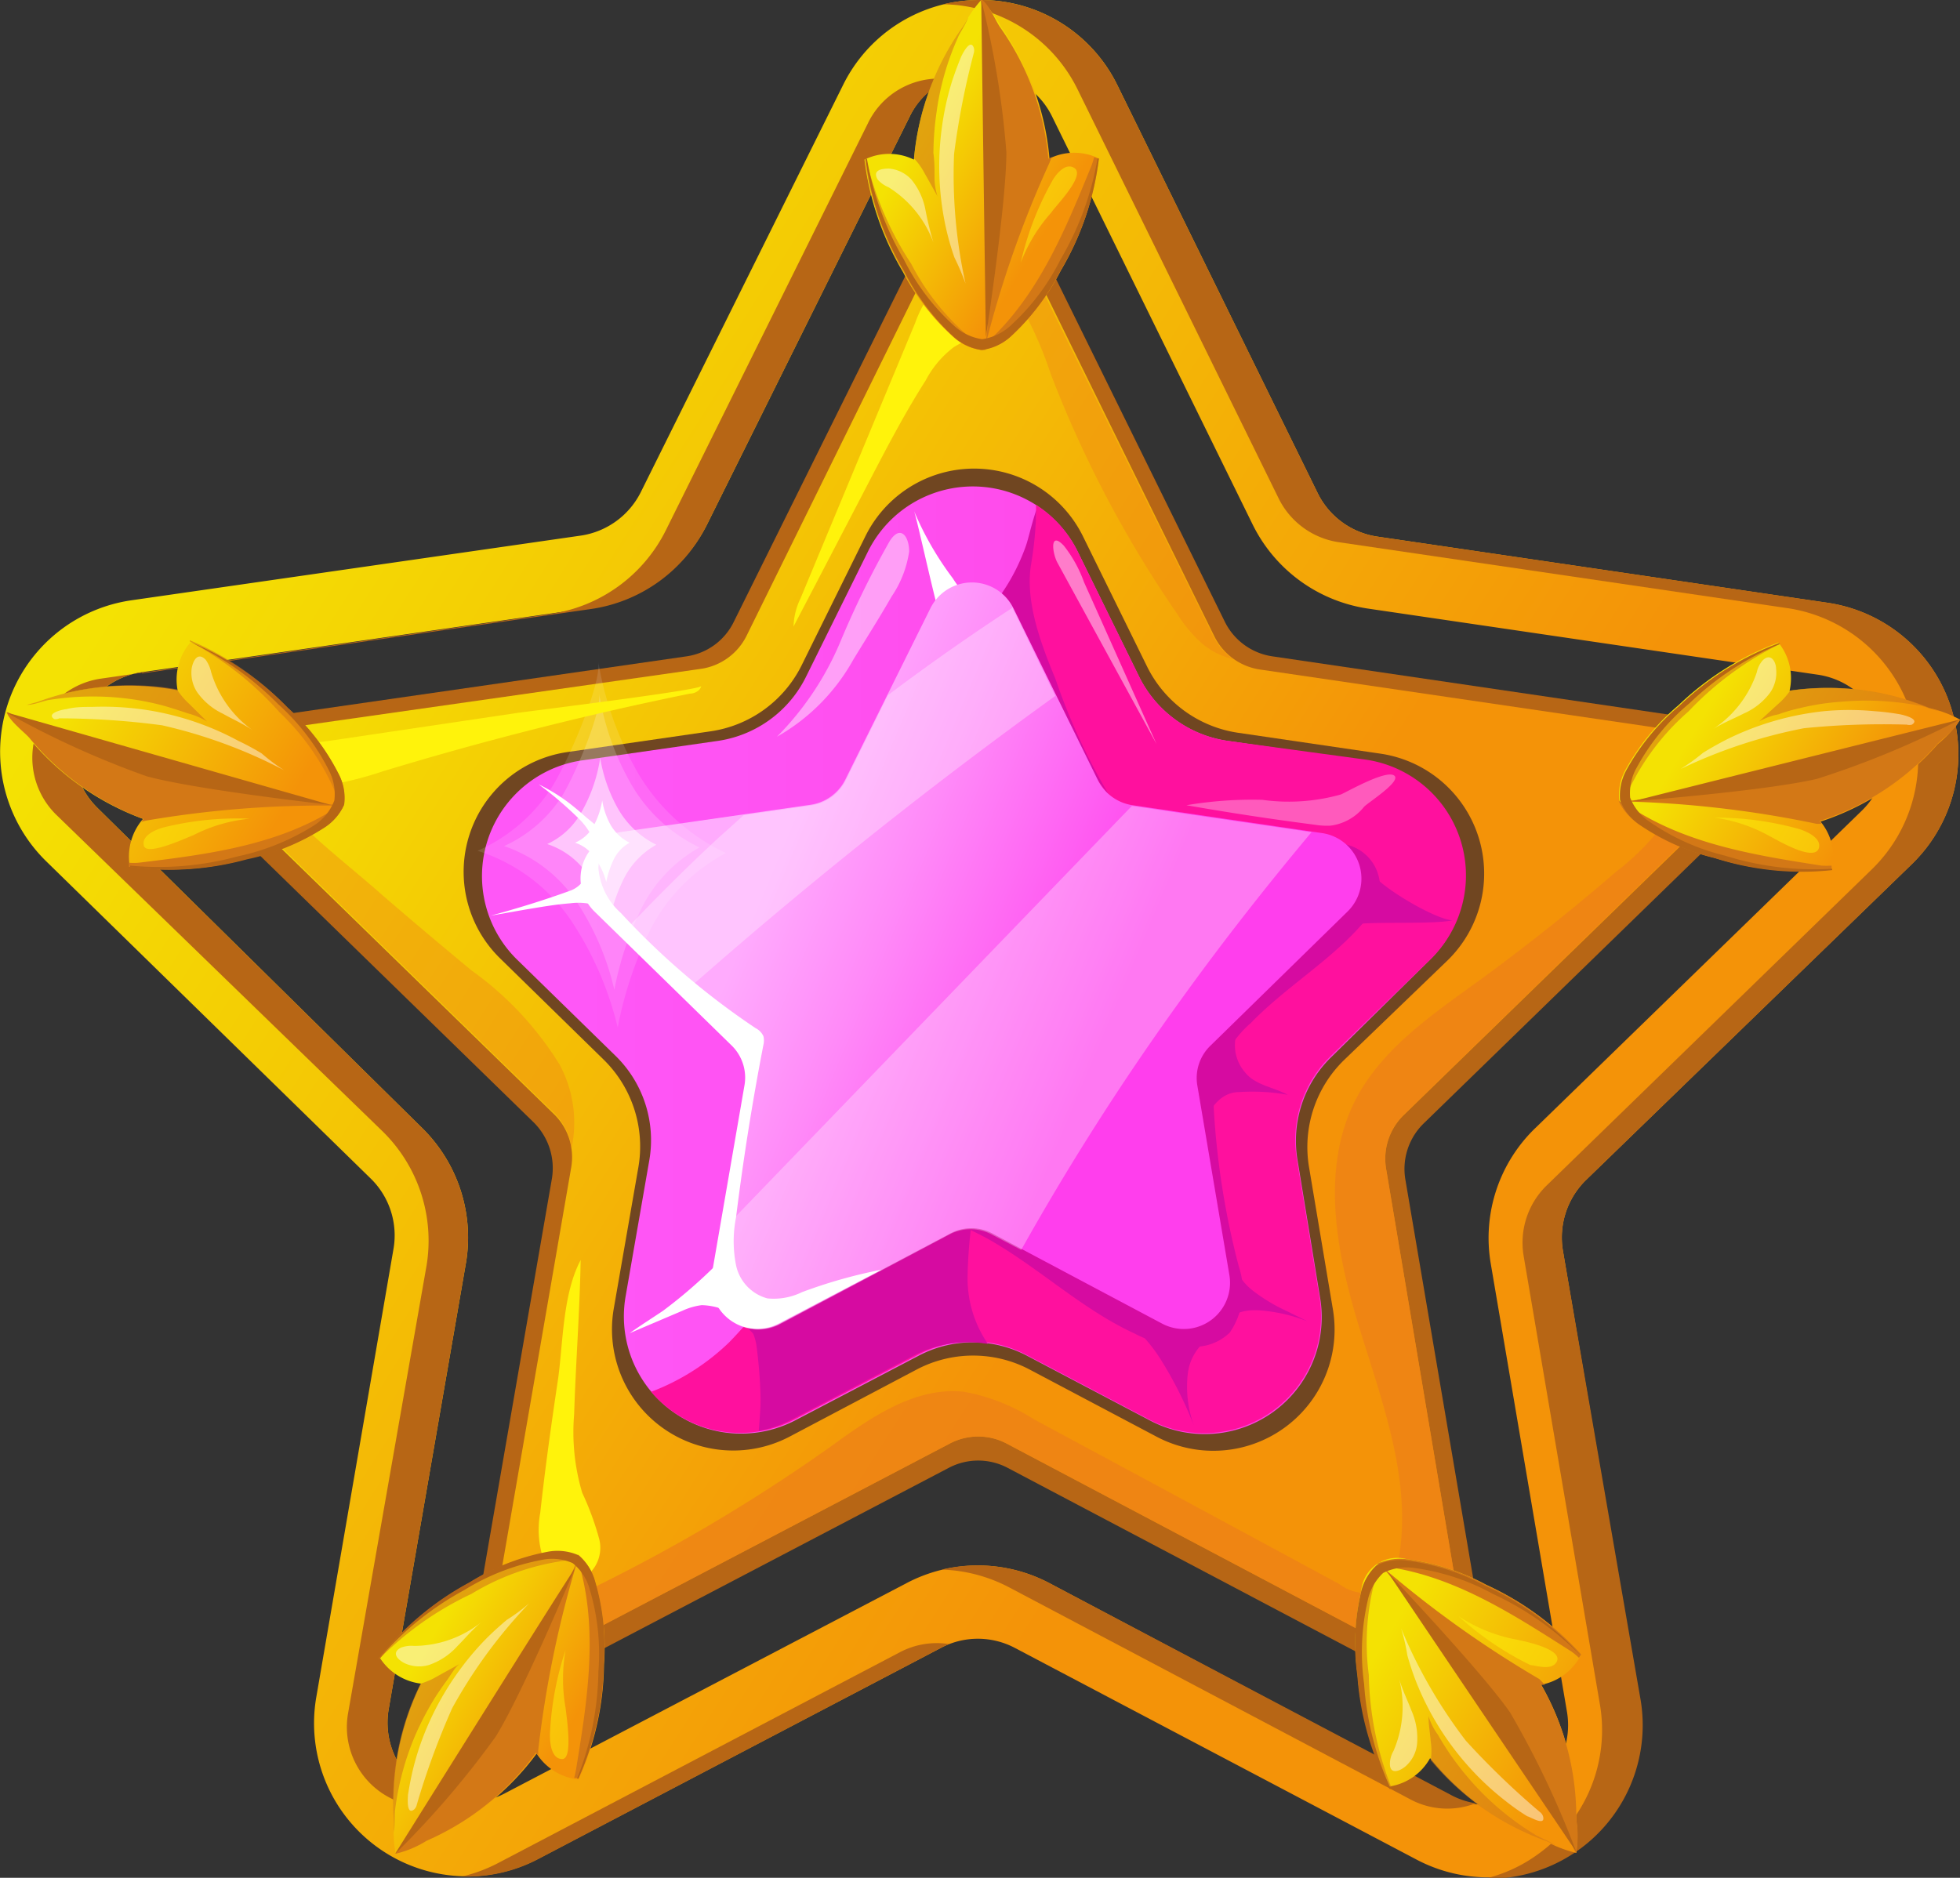 <svg xmlns="http://www.w3.org/2000/svg" xmlns:xlink="http://www.w3.org/1999/xlink" viewBox="0 0 87.29 83.65"><rect x="0" y="0" width="87.29" height="83.65" fill="#333333" stroke="none"/><defs><style>.cls-1{fill:url(#linear-gradient);}.cls-2{fill:#b76615;}.cls-3{fill:url(#linear-gradient-2);}.cls-4{fill:#704621;}.cls-5{fill:url(#linear-gradient-3);}.cls-6{fill:#ff109e;}.cls-7{fill:#d60ba1;}.cls-11,.cls-12,.cls-13,.cls-14,.cls-15,.cls-8{fill:#fff;}.cls-9{fill:url(#linear-gradient-4);}.cls-10{opacity:0.3;}.cls-11{opacity:0.31;}.cls-12{opacity:0.45;}.cls-13{opacity:0.18;}.cls-14{opacity:0.12;}.cls-15{opacity:0.52;}.cls-16,.cls-17{fill:#ef8216;}.cls-16{opacity:0.77;}.cls-17{opacity:0.39;}.cls-18,.cls-22{fill:#fff30b;}.cls-19{fill:url(#linear-gradient-5);}.cls-20{fill:#d37816;}.cls-21{opacity:0.59;}.cls-22{opacity:0.48;}.cls-23{fill:url(#linear-gradient-6);}.cls-24{fill:url(#linear-gradient-7);}.cls-25{fill:url(#linear-gradient-8);}.cls-26{fill:url(#linear-gradient-9);}</style><linearGradient id="linear-gradient" x1="4.68" y1="24.18" x2="78.06" y2="71.06" gradientUnits="userSpaceOnUse"><stop offset="0.02" stop-color="#f4e203"/><stop offset="0.7" stop-color="#f49308"/></linearGradient><linearGradient id="linear-gradient-2" x1="11.64" y1="27.3" x2="66.75" y2="62.51" xlink:href="#linear-gradient"/><linearGradient id="linear-gradient-3" x1="21.38" y1="42.79" x2="65.24" y2="42.79" gradientUnits="userSpaceOnUse"><stop offset="0.1" stop-color="#ff57f7"/><stop offset="0.52" stop-color="#ff4cec"/><stop offset="1" stop-color="#ff39da"/></linearGradient><linearGradient id="linear-gradient-4" x1="25.63" y1="37.14" x2="57.65" y2="50.59" gradientUnits="userSpaceOnUse"><stop offset="0.25" stop-color="#ffabfd"/><stop offset="0.41" stop-color="#ff8af8"/><stop offset="0.73" stop-color="#ff3eed"/></linearGradient><linearGradient id="linear-gradient-5" x1="2.97" y1="31" x2="16.34" y2="39.04" xlink:href="#linear-gradient"/><linearGradient id="linear-gradient-6" x1="40.63" y1="6.05" x2="49.54" y2="11.41" xlink:href="#linear-gradient"/><linearGradient id="linear-gradient-7" x1="18.36" y1="73.94" x2="27.6" y2="79.5" xlink:href="#linear-gradient"/><linearGradient id="linear-gradient-8" x1="61.15" y1="73.34" x2="73.88" y2="81" xlink:href="#linear-gradient"/><linearGradient id="linear-gradient-9" x1="75.67" y1="31.71" x2="86.03" y2="37.94" xlink:href="#linear-gradient"/></defs><g id="Layer_2" data-name="Layer 2"><g id="Layer_1-2" data-name="Layer 1"><path class="cls-1" d="M85.14,38.5a6.82,6.82,0,0,0-3.76-11.65l-20-2.94A3.54,3.54,0,0,1,58.7,22L49.77,3.81A6.77,6.77,0,0,0,43.66,0h0a6.78,6.78,0,0,0-6.12,3.8l-9,18.12a3.57,3.57,0,0,1-2.68,1.94l-20,2.88a6.82,6.82,0,0,0-3.8,11.63L16.52,52.51a3.54,3.54,0,0,1,1,3.15L14.09,75.58A6.82,6.82,0,0,0,24,82.79L41.9,73.41a3.53,3.53,0,0,1,3.3,0l17.89,9.43A6.82,6.82,0,0,0,73,75.67L69.61,55.74a3.58,3.58,0,0,1,1-3.15ZM66.39,56.28l3.39,19.94A3.56,3.56,0,0,1,64.62,80L46.73,70.52a6.82,6.82,0,0,0-6.35,0L22.46,79.9a3.56,3.56,0,0,1-5.15-3.76l3.45-19.93a6.84,6.84,0,0,0-2-6L4.35,36a3.55,3.55,0,0,1,2-6.06l20-2.87a6.84,6.84,0,0,0,5.15-3.73l9-18.12a3.48,3.48,0,0,1,3.18-2h0a3.51,3.51,0,0,1,3.19,2l8.92,18.15a6.84,6.84,0,0,0,5.13,3.74l20,2.94a3.55,3.55,0,0,1,2,6.06l-14.5,14.1A6.8,6.8,0,0,0,66.39,56.28Z"/><path class="cls-2" d="M6.32,30l20-2.87a6.84,6.84,0,0,0,5.15-3.73l9-18.12A3.47,3.47,0,0,1,42.38,3.5a3.27,3.27,0,0,0-.54,0h0a3.51,3.51,0,0,0-3.19,2l-9,18.13a6.85,6.85,0,0,1-5.15,3.72l-20,2.88a3.56,3.56,0,0,0-2,6.06L17,50.36a6.82,6.82,0,0,1,2,6L15.5,76.33a3.55,3.55,0,0,0,4.74,3.93,3.57,3.57,0,0,1-2.93-4.12l3.45-19.93a6.84,6.84,0,0,0-2-6L4.35,36a3.55,3.55,0,0,1,2-6.06Z"/><path class="cls-2" d="M65.72,80.33a3.41,3.41,0,0,1-1.1-.37L46.73,70.52a6.89,6.89,0,0,0-4.79-.6,6.9,6.9,0,0,1,3,.79L62.8,80.15A3.48,3.48,0,0,0,65.72,80.33Z"/><path class="cls-2" d="M41.9,73.41a2.59,2.59,0,0,1,.38-.17,3.53,3.53,0,0,0-2.2.36L22.17,83a6.79,6.79,0,0,1-1.59.59,6.71,6.71,0,0,0,3.4-.78Z"/><path class="cls-2" d="M85.14,38.5a6.82,6.82,0,0,0-3.76-11.65l-20-2.94A3.54,3.54,0,0,1,58.7,22L49.77,3.81A6.77,6.77,0,0,0,43.66,0h0A7.16,7.16,0,0,0,42,.19,6.78,6.78,0,0,1,48,4l8.92,18.15a3.57,3.57,0,0,0,2.68,2l20,2.94a6.82,6.82,0,0,1,3.76,11.64l-14.5,14.1a3.56,3.56,0,0,0-1,3.14l3.39,19.94a6.78,6.78,0,0,1-2.73,6.67,6.56,6.56,0,0,1-2.4,1.11h.22a6.84,6.84,0,0,0,6.72-8L69.61,55.74a3.58,3.58,0,0,1,1-3.15Z"/><path class="cls-2" d="M77,36.82A2.82,2.82,0,0,0,75.46,32L56.68,29.24a2.82,2.82,0,0,1-2.13-1.54l-8.37-17a2.83,2.83,0,0,0-5.07,0l-8.43,17a2.78,2.78,0,0,1-2.12,1.54l-18.8,2.71a2.82,2.82,0,0,0-1.57,4.81L23.77,50a2.87,2.87,0,0,1,.81,2.5L21.34,71.2a2.82,2.82,0,0,0,4.09,3l16.82-8.81a2.81,2.81,0,0,1,2.63,0l16.79,8.86a2.82,2.82,0,0,0,4.1-3L62.59,52.55a2.83,2.83,0,0,1,.81-2.5Z"/><path class="cls-3" d="M75.5,37.05A2.7,2.7,0,0,0,74,32.45L56.08,29.82a2.71,2.71,0,0,1-2-1.48l-8-16.26a2.69,2.69,0,0,0-4.83,0l-8,16.24a2.7,2.7,0,0,1-2,1.47L13.21,32.36A2.69,2.69,0,0,0,11.71,37l13,12.67A2.68,2.68,0,0,1,25.44,52L22.35,69.86a2.7,2.7,0,0,0,3.91,2.85L42.31,64.3a2.71,2.71,0,0,1,2.51,0l16,8.46a2.69,2.69,0,0,0,3.91-2.83l-3-17.87a2.71,2.71,0,0,1,.78-2.38Z"/><path class="cls-4" d="M64.46,42.79a5.4,5.4,0,0,0-3-9.22l-6.34-.93a5.4,5.4,0,0,1-4.06-3l-2.83-5.75a5.4,5.4,0,0,0-9.69,0l-2.84,5.75a5.39,5.39,0,0,1-4.07,2.94l-6.35.92a5.39,5.39,0,0,0-3,9.2l4.58,4.48A5.42,5.42,0,0,1,28.43,52l-1.1,6.32A5.4,5.4,0,0,0,35.16,64l5.68-3a5.4,5.4,0,0,1,5,0l5.67,3a5.4,5.4,0,0,0,7.85-5.68L58.3,52a5.41,5.41,0,0,1,1.56-4.78Z"/><path class="cls-5" d="M63.65,42.79a5.21,5.21,0,0,0-2.87-8.9L54.65,33a5.23,5.23,0,0,1-3.92-2.86L48,24.58a5.21,5.21,0,0,0-9.35,0l-2.74,5.54A5.22,5.22,0,0,1,32,33l-6.13.88A5.21,5.21,0,0,0,23,42.72l4.43,4.33a5.25,5.25,0,0,1,1.49,4.62l-1.06,6.09a5.22,5.22,0,0,0,7.56,5.51l5.48-2.87a5.17,5.17,0,0,1,4.85,0l5.47,2.88a5.21,5.21,0,0,0,7.57-5.48l-1-6.1a5.2,5.2,0,0,1,1.5-4.61Z"/><path class="cls-6" d="M43.11,30.46a25.57,25.57,0,0,0-1,6.12,49.72,49.72,0,0,1-5.68,17.53,21.43,21.43,0,0,1-3.95,5.68A10.19,10.19,0,0,1,29,62a5.2,5.2,0,0,0,6.39,1.23l5.48-2.87a5.17,5.17,0,0,1,4.85,0l5.47,2.88a5.21,5.21,0,0,0,7.57-5.48l-1-6.1a5.2,5.2,0,0,1,1.5-4.61l4.44-4.31a5.21,5.21,0,0,0-2.87-8.9L54.65,33a5.23,5.23,0,0,1-3.92-2.86L48,24.58a5.13,5.13,0,0,0-1.86-2.09,7.11,7.11,0,0,1-.59,3C44.85,27.23,43.74,28.73,43.11,30.46Z"/><path class="cls-7" d="M46.15,22.72c-.27.84-.35,1.3-.48,1.65a9.06,9.06,0,0,1-1.11,2.14,1.09,1.09,0,0,0-.28.64,1,1,0,0,0,.14.43,52.91,52.91,0,0,0,5,7.88A27.56,27.56,0,0,1,47,30.23c-.65-1.57-1.37-3.48-1.07-5.15A16.39,16.39,0,0,0,46.15,22.72Z"/><path class="cls-7" d="M43.32,53.32a.63.63,0,0,0-.46-.2,9.92,9.92,0,0,0-5.4,1,11.19,11.19,0,0,0-1.66,1,22.13,22.13,0,0,1-2.45,3.67l.14.21a3.12,3.12,0,0,1,.45,2c0,.22-.06,1.73-.15,2.75a5.82,5.82,0,0,0,1.48-.52l5.48-2.87A5.21,5.21,0,0,1,44,59.87,5.18,5.18,0,0,1,43.09,57a20.38,20.38,0,0,1,.29-3.21A.63.63,0,0,0,43.32,53.32Z"/><path class="cls-7" d="M34.22,61.24a4.64,4.64,0,0,1,.58-1.33,4.71,4.71,0,0,1,1.3-1.13C38,57.55,40,56.54,42,55.42a2.71,2.71,0,0,0,.61-.44,2.08,2.08,0,0,0-.85.11,26.8,26.8,0,0,0-7.86,3.19c-.21.14-.74.38-.67.68s.25.32.33.49a2.26,2.26,0,0,1,.14.57,22,22,0,0,1,.18,3A8.11,8.11,0,0,1,34.22,61.24Z"/><path class="cls-7" d="M33.84,63.49v-.44C33.84,63.2,33.83,63.34,33.84,63.49Z"/><path class="cls-8" d="M43.78,27.05a3.65,3.65,0,0,1-1.34-1.28,14,14,0,0,1-1.73-3c.14.37,1.12,4.93,1.24,4.89Z"/><path class="cls-7" d="M55.66,45.62c1.55-1.62,3.54-2.78,5-4.45a2.87,2.87,0,0,0,.75-1.23,1.93,1.93,0,0,0-2.33-2.31,26.67,26.67,0,0,0-4.42,1.82c-3.66,2.1-5.57,6.35-9,8.87a40,40,0,0,1-4,2.38,3.94,3.94,0,0,0-1.16.9A1.48,1.48,0,0,0,40.27,53c.22.65.95,1,1.59,1.2a18.53,18.53,0,0,1,2.16,1c2.26,1.28,4.17,3.13,6.52,4.21a5.21,5.21,0,0,0,2.91.57,2.23,2.23,0,0,0,1.32-.62,3.31,3.31,0,0,0,.41-2.91,35.5,35.5,0,0,1-1.12-7,4.82,4.82,0,0,1,1.6-3.84Z"/><path class="cls-9" d="M60,40.62a2.05,2.05,0,0,0-1.13-3.51l-8.43-1.24a2.06,2.06,0,0,1-1.55-1.13l-3.76-7.65a2.06,2.06,0,0,0-3.69,0l-3.79,7.63a2.06,2.06,0,0,1-1.55,1.13l-8.43,1.21a2.06,2.06,0,0,0-1.15,3.51l6.09,6a2,2,0,0,1,.59,1.82l-1.45,8.4a2.06,2.06,0,0,0,3,2.17l7.55-4a2,2,0,0,1,1.92,0l7.53,4a2.06,2.06,0,0,0,3-2.17l-1.42-8.4a2,2,0,0,1,.59-1.82Z"/><g class="cls-10"><path class="cls-8" d="M34.72,59l7.55-4a2,2,0,0,1,1.91,0l1.3.68A114.81,114.81,0,0,1,52.8,44.25c1.78-2.46,3.66-4.85,5.61-7.18l-8-1.17h0l-18.33,19-.34,1.93A2.06,2.06,0,0,0,34.72,59Z"/><path class="cls-8" d="M45.11,27.12l0-.06c-1.9,1.24-3.76,2.55-5.57,3.91l-1.87,3.78a2.06,2.06,0,0,1-1.55,1.13l-3,.43c-.37.34-.74.67-1.11,1-1.5,1.39-2.95,2.84-4.35,4.33l2.71,2.66A212,212,0,0,1,47,31Z"/></g><path class="cls-8" d="M27.47,37.12a2.06,2.06,0,0,0-1,3.48l6.09,5.95a2,2,0,0,1,.59,1.83l-1.45,8.39a2.06,2.06,0,0,0,3,2.18l4.56-2.39a22.44,22.44,0,0,0-3.54,1,2.86,2.86,0,0,1-1.54.28,1.94,1.94,0,0,1-1.4-1.48,5.45,5.45,0,0,1,0-2.13q.48-3.87,1.22-7.69a.82.82,0,0,0,0-.38.76.76,0,0,0-.35-.36,33.56,33.56,0,0,1-6-5.13,3,3,0,0,1-1-2A2,2,0,0,1,27,37.59C27.09,37.45,27.3,37.29,27.47,37.12Z"/><path class="cls-7" d="M50.59,59.21a3.21,3.21,0,0,0-.59-.42C50,59,50.28,59.11,50.59,59.21Z"/><path class="cls-7" d="M54.23,59.4a5.49,5.49,0,0,1-2.32.06,9.05,9.05,0,0,1-1.32-.25,7,7,0,0,1,1.11,1.36,17.45,17.45,0,0,1,1.47,2.93,5.08,5.08,0,0,1-.27-2.31A2.24,2.24,0,0,1,54.23,59.4Z"/><path class="cls-7" d="M56.39,58.4a7.3,7.3,0,0,1,1.84.46l-.93-.46a7.67,7.67,0,0,1-1.51-.91A2.55,2.55,0,0,1,54.86,56,6.64,6.64,0,0,1,54.72,59C54.85,58.3,55.87,58.33,56.39,58.4Z"/><path class="cls-8" d="M27,40.51a6.42,6.42,0,0,1-.48-.65c-.08-.14-.24-.64-.36-.71s-.15.05-.25.17a1.22,1.22,0,0,1-.55.37c-1.16.42-2.33.78-3.51,1.1l1.54-.27c.67-.11,1.34-.23,2-.28A2.76,2.76,0,0,1,27,40.51Z"/><path class="cls-8" d="M27.12,37.24l-1-.82c-.27-.24-.54-.47-.83-.69a8.19,8.19,0,0,0-1.3-.79,16.59,16.59,0,0,1,1.75,1.49,3.14,3.14,0,0,1,.61.81,1.32,1.32,0,0,1,.11,1A2.28,2.28,0,0,1,27.12,37.24Z"/><path class="cls-8" d="M33,58.78c-.11-.07-.2-.65-.24-.78l-.24-.82c-.12-.39-.17-1.24-.67-.79a21.76,21.76,0,0,1-2.32,2c-.49.33-1,.65-1.49,1l2.35-1a2.92,2.92,0,0,1,.86-.25A2.92,2.92,0,0,1,33,58.78Z"/><path class="cls-7" d="M64.69,41c-.9-.07-3.59-1.74-3.61-2.19a3.8,3.8,0,0,1-.56,1.76c-.07.13-.22.41-.39.67h0C60.56,41,63.62,41.21,64.69,41Z"/><path class="cls-7" d="M60.13,41.22a1.48,1.48,0,0,0-.67.56C59.67,41.81,59.92,41.53,60.13,41.22Z"/><path class="cls-11" d="M59.26,36.78a2.29,2.29,0,0,0,1.49-.84c.16-.18,1.72-1.16,1.33-1.4s-2.08.73-2.36.85a8.55,8.55,0,0,1-3.5.24,17.43,17.43,0,0,0-3.38.24q2.85.5,5.72.87A3.29,3.29,0,0,0,59.26,36.78Z"/><path class="cls-12" d="M39.71,26.57a4.81,4.81,0,0,0,.78-2c0-.68-.39-1.22-.87-.46a41.44,41.44,0,0,0-2.22,4.54,13.3,13.3,0,0,1-2.8,4.17A8.93,8.93,0,0,0,38,29.39C38.56,28.47,39.16,27.53,39.71,26.57Z"/><path class="cls-12" d="M48.28,25.94a5.76,5.76,0,0,0-.9-1.63c-.64-.68-.52.32-.29.75l4.42,8.09C50.43,30.75,49.36,28.34,48.28,25.94Z"/><path class="cls-13" d="M22.45,37.69a6.36,6.36,0,0,1,3.27,2.54,12,12,0,0,1,1.64,3.86,14.32,14.32,0,0,1,1.2-3.61,6.38,6.38,0,0,1,2.59-2.73,7,7,0,0,1-3.07-2.87,11.88,11.88,0,0,1-1.4-4c.15.83-1.16,3.84-1.68,4.63A6,6,0,0,1,22.45,37.69Z"/><path class="cls-14" d="M21.27,37.9A7.93,7.93,0,0,1,25.43,41a14.83,14.83,0,0,1,2.08,4.77A17.43,17.43,0,0,1,29,41.34,8,8,0,0,1,32.33,38a9,9,0,0,1-3.91-3.55,14.9,14.9,0,0,1-1.78-5c.19,1-1.46,4.74-2.13,5.72A7.53,7.53,0,0,1,21.27,37.9Z"/><path class="cls-8" d="M25.61,37.54a1.65,1.65,0,0,1,.89.69A3.12,3.12,0,0,1,27,39.29a4.27,4.27,0,0,1,.33-1,1.72,1.72,0,0,1,.71-.75,2,2,0,0,1-.84-.78,3.35,3.35,0,0,1-.38-1.1,3.51,3.51,0,0,1-.46,1.26A1.72,1.72,0,0,1,25.61,37.54Z"/><path class="cls-15" d="M24.37,37.6A3.49,3.49,0,0,1,26.2,39a6.8,6.8,0,0,1,.91,2.15,7.92,7.92,0,0,1,.67-2,3.55,3.55,0,0,1,1.45-1.52A4,4,0,0,1,27.51,36a6.87,6.87,0,0,1-.78-2.24,6.94,6.94,0,0,1-.93,2.58A3.34,3.34,0,0,1,24.37,37.6Z"/><path class="cls-7" d="M54.59,46.3a3.6,3.6,0,0,0-.49.67c-.2.38-.57,3.27-.37,2.83.41-.9,1-1.15,1.43-1.15a8.87,8.87,0,0,1,2.19.12c-.62-.34-1.46-.43-1.9-1a1.83,1.83,0,0,1-.27-2C55.08,46,54.74,46.14,54.59,46.3Z"/><path class="cls-16" d="M61.5,70.86a2,2,0,0,1-1.86-.3q-6.8-3.68-13.6-7.34A8.64,8.64,0,0,0,42.94,62c-2.21-.25-4.22,1.19-6,2.48A76.32,76.32,0,0,1,26.68,70.6a5.94,5.94,0,0,1-3,.83,2.45,2.45,0,0,1-1.29-.52,2.7,2.7,0,0,0,3.88,1.8L42.31,64.3a2.71,2.71,0,0,1,2.51,0l16,8.46a2.69,2.69,0,0,0,3.91-2.84l-3-17.86a2.72,2.72,0,0,1,.78-2.39L75.5,37a2.69,2.69,0,0,0,.09-3.77,5.06,5.06,0,0,1-.3,1.44A10.83,10.83,0,0,1,72,38.81q-3,2.59-6.18,4.91c-2.06,1.49-4.27,3-5.44,5.25-1.61,3.13-.85,6.92.19,10.28s2.35,6.85,1.7,10.31A1.8,1.8,0,0,1,61.5,70.86Z"/><path class="cls-17" d="M25.45,51.17a5.46,5.46,0,0,0-.53-3.75A14.55,14.55,0,0,0,21,43.23c-1.32-1.09-2.63-2.2-3.92-3.31-2-1.78-4.4-3.47-5.82-5.81l-.1-.15a2.68,2.68,0,0,0,.57,3l13,12.67A2.7,2.7,0,0,1,25.45,51.17Z"/><path class="cls-17" d="M46.8,16.67a51,51,0,0,0,5.65,10.71,6,6,0,0,0,1.1,1.3,3.27,3.27,0,0,0,1.37.68,2.64,2.64,0,0,1-.88-1L46,12.08a2.69,2.69,0,0,0-3.53-1.27,5.49,5.49,0,0,1,2.51,2A17.51,17.51,0,0,1,46.8,16.67Z"/><path class="cls-18" d="M14.11,35.05a15.88,15.88,0,0,0,2.94-.69q6.75-2.05,13.67-3.46c.21,0,.47-.13.51-.34,0,.18-7.5,1.1-8.2,1.2L14.68,33c-.66.1-3.23.25-2.1,1.66A1.69,1.69,0,0,0,14.11,35.05Z"/><path class="cls-18" d="M42.47,15.47c.37-.24.79-.38,1.16-.62a1.38,1.38,0,0,0-.57-2.54,1.68,1.68,0,0,0-1.49.61,5,5,0,0,0-.81,1.46q-2.55,6.13-5.11,12.28a3.07,3.07,0,0,0-.31,1.25c1-1.91,2-3.83,3-5.75s1.82-3.54,2.89-5.22A4.44,4.44,0,0,1,42.47,15.47Z"/><path class="cls-18" d="M25.86,56.13c-.79,1.49-.78,3.61-1,5.26-.3,2-.58,4-.8,6a4.14,4.14,0,0,0,.12,2,1.46,1.46,0,0,0,1.63,1,1.59,1.59,0,0,0,.88-1.82,12.59,12.59,0,0,0-.76-2.07A9.45,9.45,0,0,1,25.57,63C25.64,60.74,25.82,58.43,25.86,56.13Z"/><path class="cls-19" d="M1.69,31.26a5.27,5.27,0,0,0-1.42.47,5.63,5.63,0,0,0,1,1.13,11.94,11.94,0,0,0,5.1,3.62,2.56,2.56,0,0,0-.59,2.12A12.76,12.76,0,0,0,11,38.25a10,10,0,0,0,3.42-1.39,2.31,2.31,0,0,0,.9-1,2.32,2.32,0,0,0-.24-1.37,10.31,10.31,0,0,0-2.26-2.93,12.92,12.92,0,0,0-4.34-2.94,2.53,2.53,0,0,0-.57,2.13A11.79,11.79,0,0,0,1.69,31.26Z"/><path class="cls-20" d="M6.48,36.56a46.69,46.69,0,0,1,8.68-.67,12.09,12.09,0,0,1-2.56-.56c-.87-.19-1.75-.38-2.62-.59-1.56-.37-3.12-.77-4.67-1.23S2.44,32.41,1,32.06c-.19,0-.53-.33-.7-.33.14.4.72.83,1,1.13a11.91,11.91,0,0,0,5.09,3.62l-.1.13Z"/><path class="cls-20" d="M11,38.25a10,10,0,0,0,3.42-1.39,2.33,2.33,0,0,0,.9-1c-.25.1-.49.24-.72.36-2.52,1.48-5.51,1.86-8.41,2.21a2.23,2.23,0,0,1-.45,0l0,.18A12.72,12.72,0,0,0,11,38.25Z"/><g class="cls-21"><path class="cls-20" d="M15.21,36l.09-.19a2.36,2.36,0,0,0-.25-1.36,10.17,10.17,0,0,0-2.25-2.93,13,13,0,0,0-4.35-3,.1.1,0,0,1,0,.05,14.53,14.53,0,0,1,4,3.16A10.84,10.84,0,0,1,15.21,36Z"/><path class="cls-20" d="M5.58,31.11a11.77,11.77,0,0,1,1.86.37q.46.14.93.3a3.07,3.07,0,0,1,.85.36l-.8-.79a3.28,3.28,0,0,1-.54-.64v0a11.84,11.84,0,0,0-6.21.56l-.48.13c.34,0,.74-.18,1-.22A12.42,12.42,0,0,1,5.58,31.11Z"/></g><path class="cls-2" d="M.27,31.73a40.11,40.11,0,0,0,6.26,2.85c2.19.6,8.07,1.26,8.17,1.27Z"/><path class="cls-12" d="M2.64,32a35,35,0,0,1,4.58.31,22.32,22.32,0,0,1,5.43,2,8.5,8.5,0,0,1-1-.75A11.47,11.47,0,0,0,10.61,33a12.62,12.62,0,0,0-4.27-1.4,12.82,12.82,0,0,0-2.23-.11c-.39,0-.77,0-1.15.1-.1,0-.94.17-.55.44A.37.37,0,0,0,2.64,32Z"/><path class="cls-12" d="M9.92,31.79c.44.25.91.45,1.33.74a4.91,4.91,0,0,1-1.85-2.6,1.47,1.47,0,0,0-.24-.54c-.36-.37-.56.05-.62.36a1.57,1.57,0,0,0,.23,1.07A2.94,2.94,0,0,0,9.92,31.79Z"/><path class="cls-2" d="M14,36.76a10.43,10.43,0,0,1-3.42,1.39,13.36,13.36,0,0,1-4.78.41.15.15,0,0,0,0,.07A13.07,13.07,0,0,0,11,38.28a10.2,10.2,0,0,0,3.43-1.4,2.32,2.32,0,0,0,.9-1.05,2.29,2.29,0,0,0-.25-1.36,10,10,0,0,0-2.25-2.93A12.72,12.72,0,0,0,8.47,28.6l0,0a13.49,13.49,0,0,1,3.92,2.77,10.13,10.13,0,0,1,2.25,2.93,2.31,2.31,0,0,1,.25,1.36A2.28,2.28,0,0,1,14,36.76Z"/><path class="cls-22" d="M8.62,37.2a6.92,6.92,0,0,1,2.5-.73,13.66,13.66,0,0,0-3.84.39c-.33.09-1,.36-.87.82S8.26,37.34,8.62,37.2Z"/><path class="cls-23" d="M42.45,15a2.3,2.3,0,0,0,1.25.59A2.33,2.33,0,0,0,45,15a10.27,10.27,0,0,0,2.24-2.94,12.87,12.87,0,0,0,1.7-5,2.5,2.5,0,0,0-2.2,0,11.91,11.91,0,0,0-2.16-5.87A5.26,5.26,0,0,0,43.7,0a5.26,5.26,0,0,0-.83,1.24A11.82,11.82,0,0,0,40.7,7.11a2.5,2.5,0,0,0-2.2,0,12.89,12.89,0,0,0,1.71,5A10.09,10.09,0,0,0,42.45,15Z"/><path class="cls-20" d="M46.74,7.25A2.12,2.12,0,0,1,46.85,7l-.16.07a11.94,11.94,0,0,0-2.16-5.87c-.22-.33-.48-1-.83-1.24-.05.16.14.56.13.76,0,1.5.24,3.06.27,4.57s0,3.22,0,4.83C44,11.05,44,12,44,12.84a11.91,11.91,0,0,1-.13,2.61A47.33,47.33,0,0,1,46.74,7.25Z"/><path class="cls-20" d="M47.19,12.06a12.88,12.88,0,0,0,1.7-5L48.73,7a3.59,3.59,0,0,1-.14.43c-1.1,2.7-2.25,5.49-4.33,7.54a6.1,6.1,0,0,0-.54.59A2.39,2.39,0,0,0,45,15,10.27,10.27,0,0,0,47.19,12.06Z"/><g class="cls-21"><path class="cls-20" d="M42.45,15a2.3,2.3,0,0,0,1.25.59.76.76,0,0,0,.21,0,10.77,10.77,0,0,1-3.33-3.84,14.46,14.46,0,0,1-2-4.65l-.06,0a12.89,12.89,0,0,0,1.71,5A10.09,10.09,0,0,0,42.45,15Z"/><path class="cls-20" d="M42.65,1.7c.1-.25.35-.59.47-.92-.08.15-.16.29-.25.43a11.87,11.87,0,0,0-2.16,5.85v0a3,3,0,0,1,.48.68c.19.33.37.66.56,1a2.81,2.81,0,0,1-.13-.92c0-.32,0-.64-.05-1A13.34,13.34,0,0,1,41.71,5,12,12,0,0,1,42.65,1.7Z"/></g><path class="cls-2" d="M43.7,0s.2,15.09.21,15,.91-5.94.91-8.22A40.08,40.08,0,0,0,43.7,0Z"/><path class="cls-12" d="M43.37,2.36a.45.45,0,0,0,0-.23c-.16-.45-.53.32-.57.41-.15.36-.28.72-.4,1.08a12.56,12.56,0,0,0-.47,2.19,12.74,12.74,0,0,0,.23,4.48,11.66,11.66,0,0,0,.35,1.19A11,11,0,0,1,43,12.63a22.43,22.43,0,0,1-.51-5.77A35.13,35.13,0,0,1,43.37,2.36Z"/><path class="cls-12" d="M39.57,8.34a4.9,4.9,0,0,1,2,2.46,14.52,14.52,0,0,1-.36-1.48A3,3,0,0,0,40.59,8a1.52,1.52,0,0,0-1-.49c-.31,0-.76.06-.5.49A1.29,1.29,0,0,0,39.57,8.34Z"/><path class="cls-2" d="M42.47,15a2.33,2.33,0,0,0,1.25.59A2.33,2.33,0,0,0,45,15a10.24,10.24,0,0,0,2.23-2.94,12.72,12.72,0,0,0,1.71-5l-.06,0a13.28,13.28,0,0,1-1.65,4.5A10,10,0,0,1,45,14.51a2.35,2.35,0,0,1-1.26.6,2.35,2.35,0,0,1-1.25-.6,10,10,0,0,1-2.23-2.94,13.28,13.28,0,0,1-1.65-4.5l-.06,0a12.72,12.72,0,0,0,1.71,5A10.24,10.24,0,0,0,42.47,15Z"/><path class="cls-22" d="M47.84,7.48c-.41-.26-.85.33-1,.62a13.55,13.55,0,0,0-1.38,3.6,7.15,7.15,0,0,1,1.35-2.22C47,9.18,48.38,7.81,47.84,7.48Z"/><path class="cls-24" d="M17.62,82.59A5.43,5.43,0,0,0,19,82a12,12,0,0,0,4.9-3.88,2.53,2.53,0,0,0,1.87,1.15,12.81,12.81,0,0,0,1.13-5.13,10.27,10.27,0,0,0-.39-3.67,2.3,2.3,0,0,0-.76-1.16,2.27,2.27,0,0,0-1.38-.14,10.33,10.33,0,0,0-3.44,1.34,13.06,13.06,0,0,0-4,3.36A2.53,2.53,0,0,0,18.75,75a12,12,0,0,0-1.2,6.14A5.55,5.55,0,0,0,17.62,82.59Z"/><path class="cls-20" d="M23.87,78.07l.1.14c0-.08,0-.16,0-.24a48,48,0,0,1,1.77-8.52,12.48,12.48,0,0,1-1.24,2.3c-.43.79-.86,1.57-1.3,2.35-.79,1.4-1.61,2.79-2.48,4.14S18.86,80.7,18.12,82c-.09.17-.46.42-.5.58A4.62,4.62,0,0,0,19,82,11.85,11.85,0,0,0,23.87,78.07Z"/><path class="cls-20" d="M25.57,79.2l.17,0a12.81,12.81,0,0,0,1.13-5.13,10,10,0,0,0-.39-3.67,2.3,2.3,0,0,0-.74-1.15,6.5,6.5,0,0,0,.15.79c.72,2.83.25,5.81-.22,8.69C25.64,78.91,25.61,79.06,25.57,79.2Z"/><g class="cls-21"><path class="cls-20" d="M21,71a10.82,10.82,0,0,1,4.85-1.55,1.07,1.07,0,0,0-.16-.14,2.37,2.37,0,0,0-1.38-.14,10.07,10.07,0,0,0-3.44,1.35,12.78,12.78,0,0,0-4,3.35l0,.05A14.39,14.39,0,0,1,21,71Z"/><path class="cls-20" d="M17.6,80.59a12.46,12.46,0,0,1,.89-3.28,13.42,13.42,0,0,1,.88-1.68c.17-.27.36-.54.55-.8s.36-.6.58-.72l-1,.55a3.29,3.29,0,0,1-.77.34h0a11.76,11.76,0,0,0-1.19,6.12c0,.17,0,.33,0,.5C17.6,81.28,17.56,80.85,17.6,80.59Z"/></g><path class="cls-2" d="M25.59,69.89c0-.09-8,12.7-8,12.7a40.38,40.38,0,0,0,4.48-5.22C23.28,75.43,25.55,70,25.59,69.89Z"/><path class="cls-12" d="M18.45,80.6a.4.4,0,0,0,.11-.2,34.15,34.15,0,0,1,1.58-4.31,22.29,22.29,0,0,1,3.43-4.67,8,8,0,0,1-1,.74c-.32.27-.63.55-.92.84a12.92,12.92,0,0,0-2.53,3.71,12.06,12.06,0,0,0-.73,2.12c-.09.37-.16.75-.22,1.12C18.17,80.05,18.08,80.9,18.45,80.6Z"/><path class="cls-12" d="M19.1,74.17a3,3,0,0,0,1.26-.83c.36-.36.68-.75,1.08-1.08a4.86,4.86,0,0,1-3,1.06,1.3,1.3,0,0,0-.59.08c-.45.24-.11.55.17.69A1.53,1.53,0,0,0,19.1,74.17Z"/><path class="cls-2" d="M25.7,79.23h.06a12.76,12.76,0,0,0,1.13-5.12,10.08,10.08,0,0,0-.39-3.68,2.3,2.3,0,0,0-.76-1.16,2.33,2.33,0,0,0-1.37-.14,10.07,10.07,0,0,0-3.44,1.35,12.78,12.78,0,0,0-4,3.35l0,0a13.52,13.52,0,0,1,3.75-3,10.12,10.12,0,0,1,3.44-1.34,2.27,2.27,0,0,1,1.38.14,2.22,2.22,0,0,1,.76,1.16,10,10,0,0,1,.39,3.67A13.39,13.39,0,0,1,25.7,79.23Z"/><path class="cls-22" d="M24.49,77.29c0,.34.06,1.07.55,1.07s.19-1.88.15-2.27a7.27,7.27,0,0,1,0-2.59A13.69,13.69,0,0,0,24.49,77.29Z"/><path class="cls-25" d="M70.42,73.7a12.91,12.91,0,0,0-4.23-3.1,10.21,10.21,0,0,0-3.52-1.14,1.61,1.61,0,0,0-2.05,1.43,10,10,0,0,0-.16,3.69,12.84,12.84,0,0,0,1.43,5,2.5,2.5,0,0,0,1.8-1.26A11.89,11.89,0,0,0,68.81,82a5.38,5.38,0,0,0,1.39.54,5.37,5.37,0,0,0,0-1.49,11.81,11.81,0,0,0-1.56-6A2.51,2.51,0,0,0,70.42,73.7Z"/><path class="cls-20" d="M68.56,74.8a47.37,47.37,0,0,1-7.08-5.07,12.42,12.42,0,0,1,1.6,2.07c.55.71,1.09,1.42,1.63,2.14,1,1.29,1.89,2.6,2.78,4s1.49,2.7,2.39,3.9c.11.16.19.6.32.7a4.39,4.39,0,0,0,0-1.49,11.79,11.79,0,0,0-1.57-6l.17,0Z"/><path class="cls-20" d="M70.32,73.85l.1-.15a12.91,12.91,0,0,0-4.23-3.1,10.21,10.21,0,0,0-3.52-1.14,2.38,2.38,0,0,0-1.34.21,4.2,4.2,0,0,0,.78.18C65,70.35,67.52,72,70,73.58A3.07,3.07,0,0,1,70.32,73.85Z"/><g class="cls-21"><path class="cls-20" d="M61.32,69.71a2.35,2.35,0,0,0-.69,1.21,10.26,10.26,0,0,0-.16,3.69,12.89,12.89,0,0,0,1.43,5l.06,0a14.41,14.41,0,0,1-1-5,10.79,10.79,0,0,1,.54-5.06Z"/><path class="cls-20" d="M63.71,78.4A11.92,11.92,0,0,0,68.83,82c.15.06.3.14.45.21-.28-.2-.68-.34-.91-.48a12.37,12.37,0,0,1-2.64-2.15,13,13,0,0,1-1.18-1.48c-.18-.27-.35-.54-.51-.82a2.83,2.83,0,0,1-.42-.83c0,.38.07.75.1,1.13a2.89,2.89,0,0,1,0,.83Z"/></g><path class="cls-2" d="M67.25,76.28c-1.3-1.86-5.37-6.15-5.43-6.22S70.2,82.49,70.2,82.49A40.9,40.9,0,0,0,67.25,76.28Z"/><path class="cls-12" d="M65.44,78.73a12.41,12.41,0,0,0,1.64,1.52,10,10,0,0,0,.94.66c.09,0,.83.48.7,0a.38.38,0,0,0-.14-.19,35.4,35.4,0,0,1-3.3-3.18,22.17,22.17,0,0,1-2.88-5,8.91,8.91,0,0,1,.28,1.21c.11.39.24.79.39,1.17A12.61,12.61,0,0,0,65.44,78.73Z"/><path class="cls-12" d="M61.9,78.57c0,.51.45.32.69.12a1.53,1.53,0,0,0,.52-1,3.05,3.05,0,0,0-.25-1.49c-.18-.47-.41-.93-.55-1.42A5,5,0,0,1,62.06,78,1.17,1.17,0,0,0,61.9,78.57Z"/><path class="cls-2" d="M61.6,70.07A2.31,2.31,0,0,1,63,69.85,10.07,10.07,0,0,1,66.48,71a13.53,13.53,0,0,1,3.93,2.76l0,0a12.81,12.81,0,0,0-4.23-3.1,10.15,10.15,0,0,0-3.52-1.14,2.28,2.28,0,0,0-1.36.22,2.32,2.32,0,0,0-.69,1.21,10,10,0,0,0-.16,3.69,12.89,12.89,0,0,0,1.43,5.05l.06,0A13.37,13.37,0,0,1,60.75,75a10.26,10.26,0,0,1,.16-3.69A2.35,2.35,0,0,1,61.6,70.07Z"/><path class="cls-22" d="M69.34,74c.25-.58-1.64-.93-2-1a7.07,7.07,0,0,1-2.38-1,13.63,13.63,0,0,0,3.19,2.17C68.45,74.2,69.14,74.44,69.34,74Z"/><path class="cls-26" d="M79.2,28.62a13,13,0,0,0-4.44,2.79,10.27,10.27,0,0,0-2.35,2.85,2.33,2.33,0,0,0-.3,1.36A2.31,2.31,0,0,0,73,36.7a10.06,10.06,0,0,0,3.37,1.51,13,13,0,0,0,5.22.53,2.5,2.5,0,0,0-.51-2.14,11.86,11.86,0,0,0,5.22-3.45,5.11,5.11,0,0,0,1-1.09,5.29,5.29,0,0,0-1.39-.52,11.81,11.81,0,0,0-6.21-.77A2.52,2.52,0,0,0,79.2,28.62Z"/><path class="cls-20" d="M86.27,33.15c.28-.28.87-.69,1-1.09-.16,0-.51.27-.71.31-1.47.29-2.92.92-4.38,1.3s-3.13.75-4.71,1.07l-2.64.5a12.83,12.83,0,0,1-2.58.46,47.37,47.37,0,0,1,8.66,1l.22,0-.09-.13A11.77,11.77,0,0,0,86.27,33.15Z"/><path class="cls-20" d="M76.35,38.21a13,13,0,0,0,5.22.53l0-.18a3.27,3.27,0,0,1-.45,0c-2.89-.45-5.86-.93-8.33-2.49a7.87,7.87,0,0,0-.7-.39A2.3,2.3,0,0,0,73,36.7,10.06,10.06,0,0,0,76.35,38.21Z"/><g class="cls-21"><path class="cls-20" d="M75.2,31.69a14.24,14.24,0,0,1,4.07-3l0-.06a12.81,12.81,0,0,0-4.44,2.8,10,10,0,0,0-2.35,2.85,2.3,2.3,0,0,0-.3,1.35,1.19,1.19,0,0,0,.08.2A10.78,10.78,0,0,1,75.2,31.69Z"/><path class="cls-20" d="M82,31.26a12.42,12.42,0,0,1,3.39.16c.26,0,.66.22,1,.26-.16-.05-.32-.09-.47-.15a11.86,11.86,0,0,0-6.19-.77v0a3.31,3.31,0,0,1-.56.62l-.83.76a2.74,2.74,0,0,1,.87-.32,7.11,7.11,0,0,1,.93-.27A10.73,10.73,0,0,1,82,31.26Z"/></g><path class="cls-2" d="M72.74,35.69c.09,0,6-.47,8.2-1a40.33,40.33,0,0,0,6.35-2.64S72.65,35.7,72.74,35.69Z"/><path class="cls-12" d="M84.92,32.28a.45.45,0,0,0,.23,0c.4-.26-.43-.44-.53-.46a10.94,10.94,0,0,0-1.15-.14,11.87,11.87,0,0,0-2.23,0,12.78,12.78,0,0,0-4.32,1.25c-.37.19-.73.39-1.08.61a8.83,8.83,0,0,1-1,.72,22.62,22.62,0,0,1,5.5-1.82A35.15,35.15,0,0,1,84.92,32.28Z"/><path class="cls-12" d="M78.83,30.86a1.56,1.56,0,0,0,.27-1.06c0-.32-.24-.74-.6-.38a1.15,1.15,0,0,0-.26.53,4.9,4.9,0,0,1-1.95,2.53c.43-.27.91-.46,1.36-.69A2.94,2.94,0,0,0,78.83,30.86Z"/><path class="cls-2" d="M75.24,31.33a13.17,13.17,0,0,1,4-2.63l0-.05a12.93,12.93,0,0,0-4.45,2.79,10.13,10.13,0,0,0-2.35,2.85,2.37,2.37,0,0,0-.29,1.35A2.31,2.31,0,0,0,73,36.73a10.19,10.19,0,0,0,3.38,1.5,12.63,12.63,0,0,0,5.22.53.13.13,0,0,1,0-.06,13.23,13.23,0,0,1-4.76-.58,10.06,10.06,0,0,1-3.37-1.51,2.26,2.26,0,0,1-.87-1.08,2.3,2.3,0,0,1,.3-1.35A9.8,9.8,0,0,1,75.24,31.33Z"/><path class="cls-22" d="M81,37.8c.15-.46-.52-.75-.84-.86a14,14,0,0,0-3.82-.52,7,7,0,0,1,2.46.82C79.12,37.4,80.76,38.4,81,37.8Z"/></g></g></svg>
